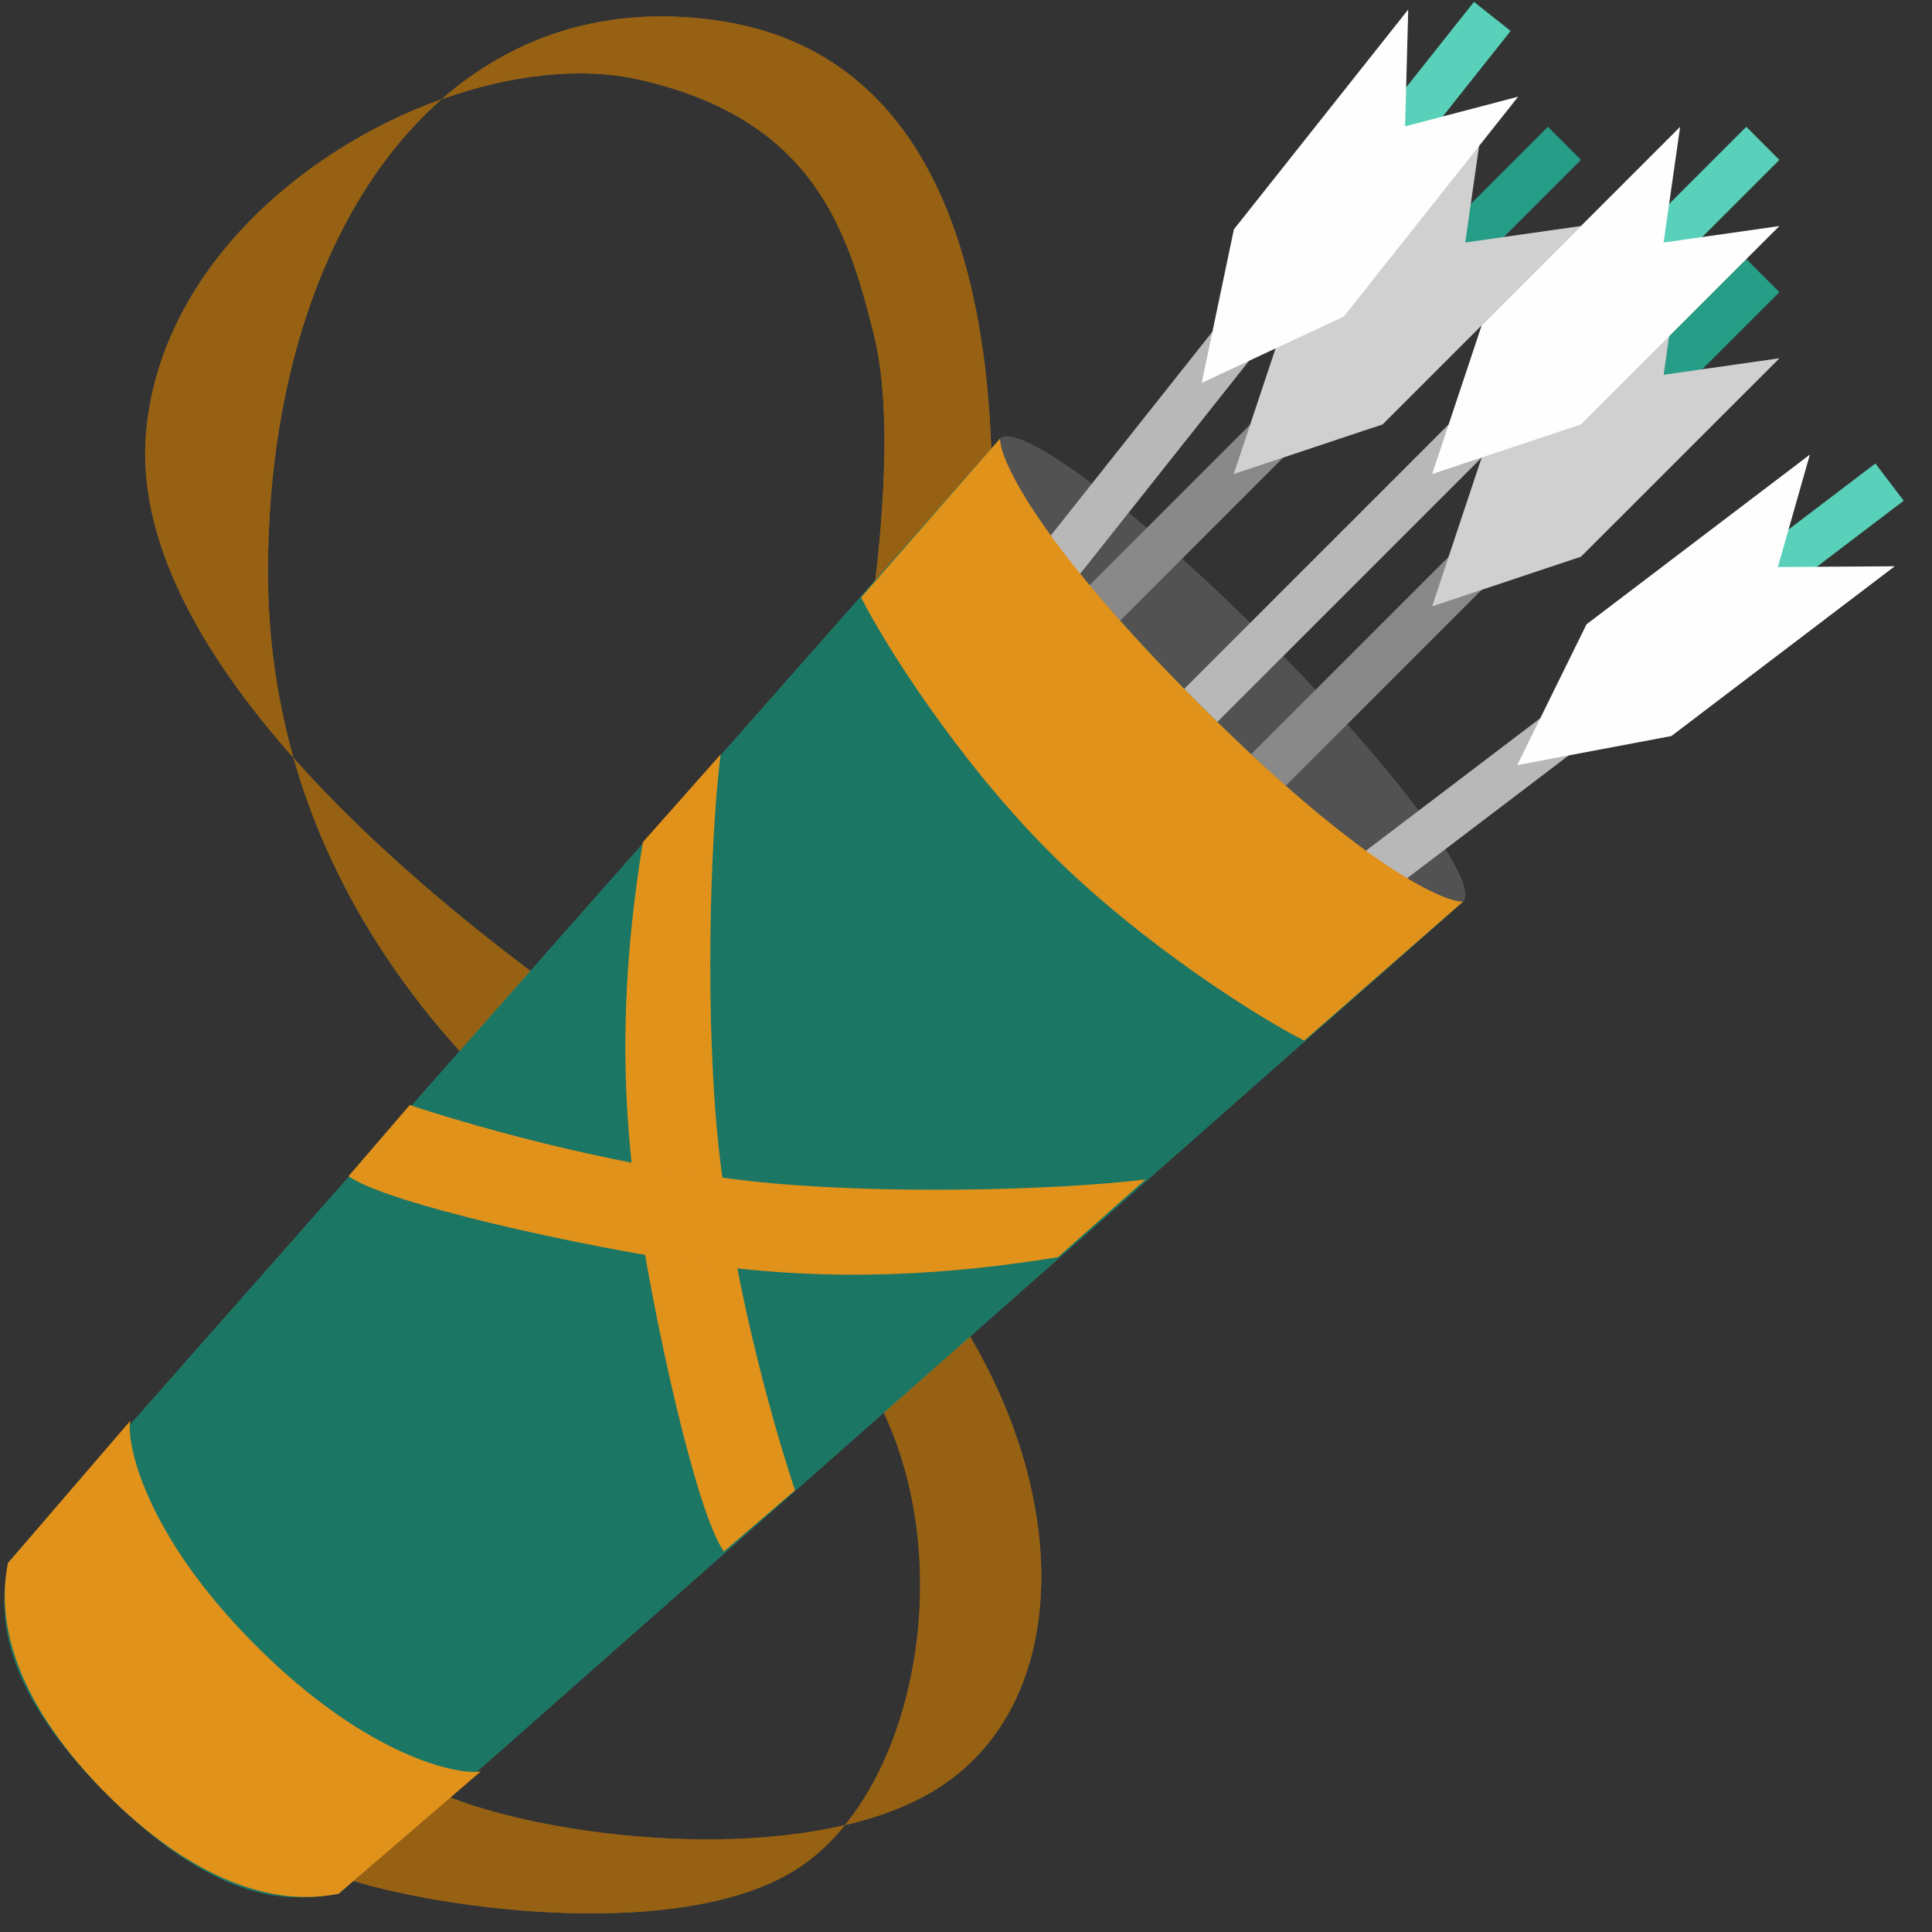 <svg fill="none" viewBox="0 0 50 50" id="chimerical_quiver" xmlns="http://www.w3.org/2000/svg"><rect x="0" y="0" width="50" height="50" fill="#333333" stroke="none"/><g clip-path="url(#agca)"><ellipse cx="31.871" cy="17.345" rx="8.472" ry="1.21" transform="rotate(45 31.87 17.345)" fill="#898989"/><ellipse cx="31.871" cy="17.345" rx="8.472" ry="1.21" transform="rotate(45 31.87 17.345)" fill="#000" fill-opacity=".4"/><path d="m40.487 3.71-3.423 3.423" stroke="#2FC4A7" stroke-width="1.21"/><path d="m40.487 3.71-3.423 3.423" stroke="#000" stroke-opacity=".2" stroke-width="1.21"/><path d="m32.785 11.412-30.81 30.81" stroke="#898989" stroke-width="1.21"/><path d="m40.915 5.85-2.995.427.428-2.995-5.135 5.135-1.284 3.85 3.851-1.283 5.135-5.135Z" fill="#898989"/><path d="m40.915 5.85-2.995.427.428-2.995-5.135 5.135-1.284 3.85 3.851-1.283 5.135-5.135Z" fill="#fff" fill-opacity=".6"/><path d="m45.622 7.133-3.424 3.423" stroke="#2FC4A7" stroke-width="1.21"/><path d="m45.622 7.133-3.424 3.423" stroke="#000" stroke-opacity=".2" stroke-width="1.21"/><path d="M37.92 14.835 7.11 45.645" stroke="#898989" stroke-width="1.21"/><path d="m46.05 9.273-2.996.427.428-2.995-5.135 5.135-1.283 3.851 3.85-1.284 5.136-5.134Z" fill="#898989"/><path d="m46.05 9.273-2.996.427.428-2.995-5.135 5.135-1.283 3.851 3.85-1.284 5.136-5.134Z" fill="#fff" fill-opacity=".6"/><path d="M38.62.425 35.61 4.22" stroke="#2FC4A7" stroke-width="1.21"/><path d="M38.62.425 35.61 4.22" stroke="#fff" stroke-opacity=".2" stroke-width="1.21"/><path d="M31.852 8.96 4.78 43.1" stroke="#898989" stroke-width="1.21"/><path d="M31.852 8.96 4.78 43.1" stroke="#fff" stroke-opacity=".4" stroke-width="1.21"/><path d="m39.29 2.502-2.926.768.081-3.024-4.512 5.69-.833 3.973 3.678-1.717 4.512-5.69Z" fill="#FEFEFE"/><path d="m45.622 3.71-3.424 3.423" stroke="#2FC4A7" stroke-width="1.21"/><path d="m45.622 3.71-3.424 3.423" stroke="#fff" stroke-opacity=".2" stroke-width="1.21"/><path d="M37.92 11.412 7.11 42.222" stroke="#898989" stroke-width="1.21"/><path d="M37.92 11.412 7.11 42.222" stroke="#fff" stroke-opacity=".4" stroke-width="1.21"/><path d="m46.05 5.85-2.996.427.428-2.995-5.135 5.135-1.283 3.85 3.85-1.283L46.05 5.85Z" fill="#FEFEFE"/><path d="m48.901 12.477-3.854 2.93" stroke="#2FC4A7" stroke-width="1.21"/><path d="m48.901 12.477-3.854 2.93" stroke="#fff" stroke-opacity=".2" stroke-width="1.21"/><path d="M40.23 19.069 5.541 45.435" stroke="#898989" stroke-width="1.21"/><path d="M40.23 19.069 5.541 45.435" stroke="#fff" stroke-opacity=".4" stroke-width="1.21"/><path d="m49.036 14.655-3.025.02.828-2.91-5.781 4.393-1.792 3.643 3.989-.752 5.781-4.394Z" fill="#FEFEFE"/><path d="M18.546.528c5.703.814 7.129 6.62 7.129 12.22l-3.056 2.547c.17-1.358.51-4.583 0-6.62-.665-2.66-1.527-5.601-6.11-6.62-1.487-.33-3.296-.124-5.079.513-2.862 2.51-4.495 6.992-4.495 12.218 0 1.708.234 3.318.661 4.828 3.127 3.523 7.706 6.873 11.968 9.43 7.638 4.583 9.675 14.258 4.583 17.313-.651.391-1.429.678-2.279.877-.38.47-.81.863-1.285 1.16-3.26 2.037-10.355.849-12.222 0l2.037-2.546c1.547 1.266 7.36 2.35 11.47 1.386 2.88-3.553 2.888-11.416-2.203-14.116-5.394-2.861-10.33-7.363-12.069-13.504-2.477-2.792-4.043-5.692-3.818-8.393.344-4.128 3.941-7.326 7.652-8.653C13.31.92 15.72.124 18.546.528Z" fill="#FAA21E"/><path d="M18.546.528c5.703.814 7.129 6.62 7.129 12.22l-3.056 2.547c.17-1.358.51-4.583 0-6.62-.665-2.66-1.527-5.601-6.11-6.62-1.487-.33-3.296-.124-5.079.513-2.862 2.51-4.495 6.992-4.495 12.218 0 1.708.234 3.318.661 4.828 3.127 3.523 7.706 6.873 11.968 9.43 7.638 4.583 9.675 14.258 4.583 17.313-.651.391-1.429.678-2.279.877-.38.47-.81.863-1.285 1.16-3.26 2.037-10.355.849-12.222 0l2.037-2.546c1.547 1.266 7.36 2.35 11.47 1.386 2.88-3.553 2.888-11.416-2.203-14.116-5.394-2.861-10.33-7.363-12.069-13.504-2.477-2.792-4.043-5.692-3.818-8.393.344-4.128 3.941-7.326 7.652-8.653C13.31.92 15.72.124 18.546.528Z" fill="#000" fill-opacity=".4"/><path fill-rule="evenodd" clip-rule="evenodd" d="m37.856 23.34.005-.005-.005.005Zm-.006.006L8.764 49.01l-.079.011c-1.019.148-2.91.423-5.912-2.579C-.228 43.44.046 41.55.195 40.53l.01-.078 25.658-29.078c-.395.533 1.887 3.561 5.152 6.827 3.283 3.283 6.327 5.572 6.835 5.145Z" fill="#2FC4A7"/><path fill-rule="evenodd" clip-rule="evenodd" d="m37.856 23.34.005-.005-.005.005Zm-.006.006L8.764 49.01l-.079.011c-1.019.148-2.91.423-5.912-2.579C-.228 43.44.046 41.55.195 40.53l.01-.078 25.658-29.078c-.395.533 1.887 3.561 5.152 6.827 3.283 3.283 6.327 5.572 6.835 5.145Z" fill="#000" fill-opacity=".4"/><path d="M31.015 18.2c-4.108-4.107-5.135-6.275-5.135-6.846l-3.594 4.108c.57 1.141 2.482 4.194 4.878 6.59s5.449 4.307 6.59 4.878l4.108-3.595c-.57 0-2.739-1.027-6.847-5.134Z" fill="#FAA21E"/><path d="M31.015 18.2c-4.108-4.107-5.135-6.275-5.135-6.846l-3.594 4.108c.57 1.141 2.482 4.194 4.878 6.59s5.449 4.307 6.59 4.878l4.108-3.595c-.57 0-2.739-1.027-6.847-5.134Z" fill="#000" fill-opacity=".1"/><path d="M6.624 42.591c-2.934-2.934-3.36-5.304-3.252-5.82l-3.166 3.68c-.428 2.14.856 4.28 2.567 5.991 1.712 1.712 3.851 2.996 5.99 2.568l3.68-3.167c-.514.108-2.884-.318-5.819-3.252Z" fill="#FAA21E"/><path d="M6.624 42.591c-2.934-2.934-3.36-5.304-3.252-5.82l-3.166 3.68c-.428 2.14.856 4.28 2.567 5.991 1.712 1.712 3.851 2.996 5.99 2.568l3.68-3.167c-.514.108-2.884-.318-5.819-3.252Z" fill="#000" fill-opacity=".1"/><path d="M18.606 29.754c-.359-3.228-.243-7.945.042-10.227l-2.01 2.268c-.437 2.69-.672 5.74-.172 9.243.438 3.068 1.555 8.116 2.268 9.114l1.84-1.583c-.428-1.284-1.54-4.964-1.968-8.815Z" fill="#FAA21E"/><path d="M18.606 29.754c-.359-3.228-.243-7.945.042-10.227l-2.01 2.268c-.437 2.69-.672 5.74-.172 9.243.438 3.068 1.555 8.116 2.268 9.114l1.84-1.583c-.428-1.284-1.54-4.964-1.968-8.815Z" fill="#000" fill-opacity=".1"/><path d="M19.419 30.567c3.227.359 7.944.242 10.226-.043l-2.267 2.011c-2.691.437-5.74.672-9.243.172-3.069-.439-8.116-1.555-9.114-2.268l1.583-1.84c1.284.427 4.964 1.54 8.815 1.968Z" fill="#FAA21E"/><path d="M19.419 30.567c3.227.359 7.944.242 10.226-.043l-2.267 2.011c-2.691.437-5.74.672-9.243.172-3.069-.439-8.116-1.555-9.114-2.268l1.583-1.84c1.284.427 4.964 1.54 8.815 1.968Z" fill="#000" fill-opacity=".1"/></g><defs><clipPath id="agca"><path fill="#fff" transform="matrix(-1 0 0 1 50 0)" d="M0 0h50v50H0z"/></clipPath></defs></svg>